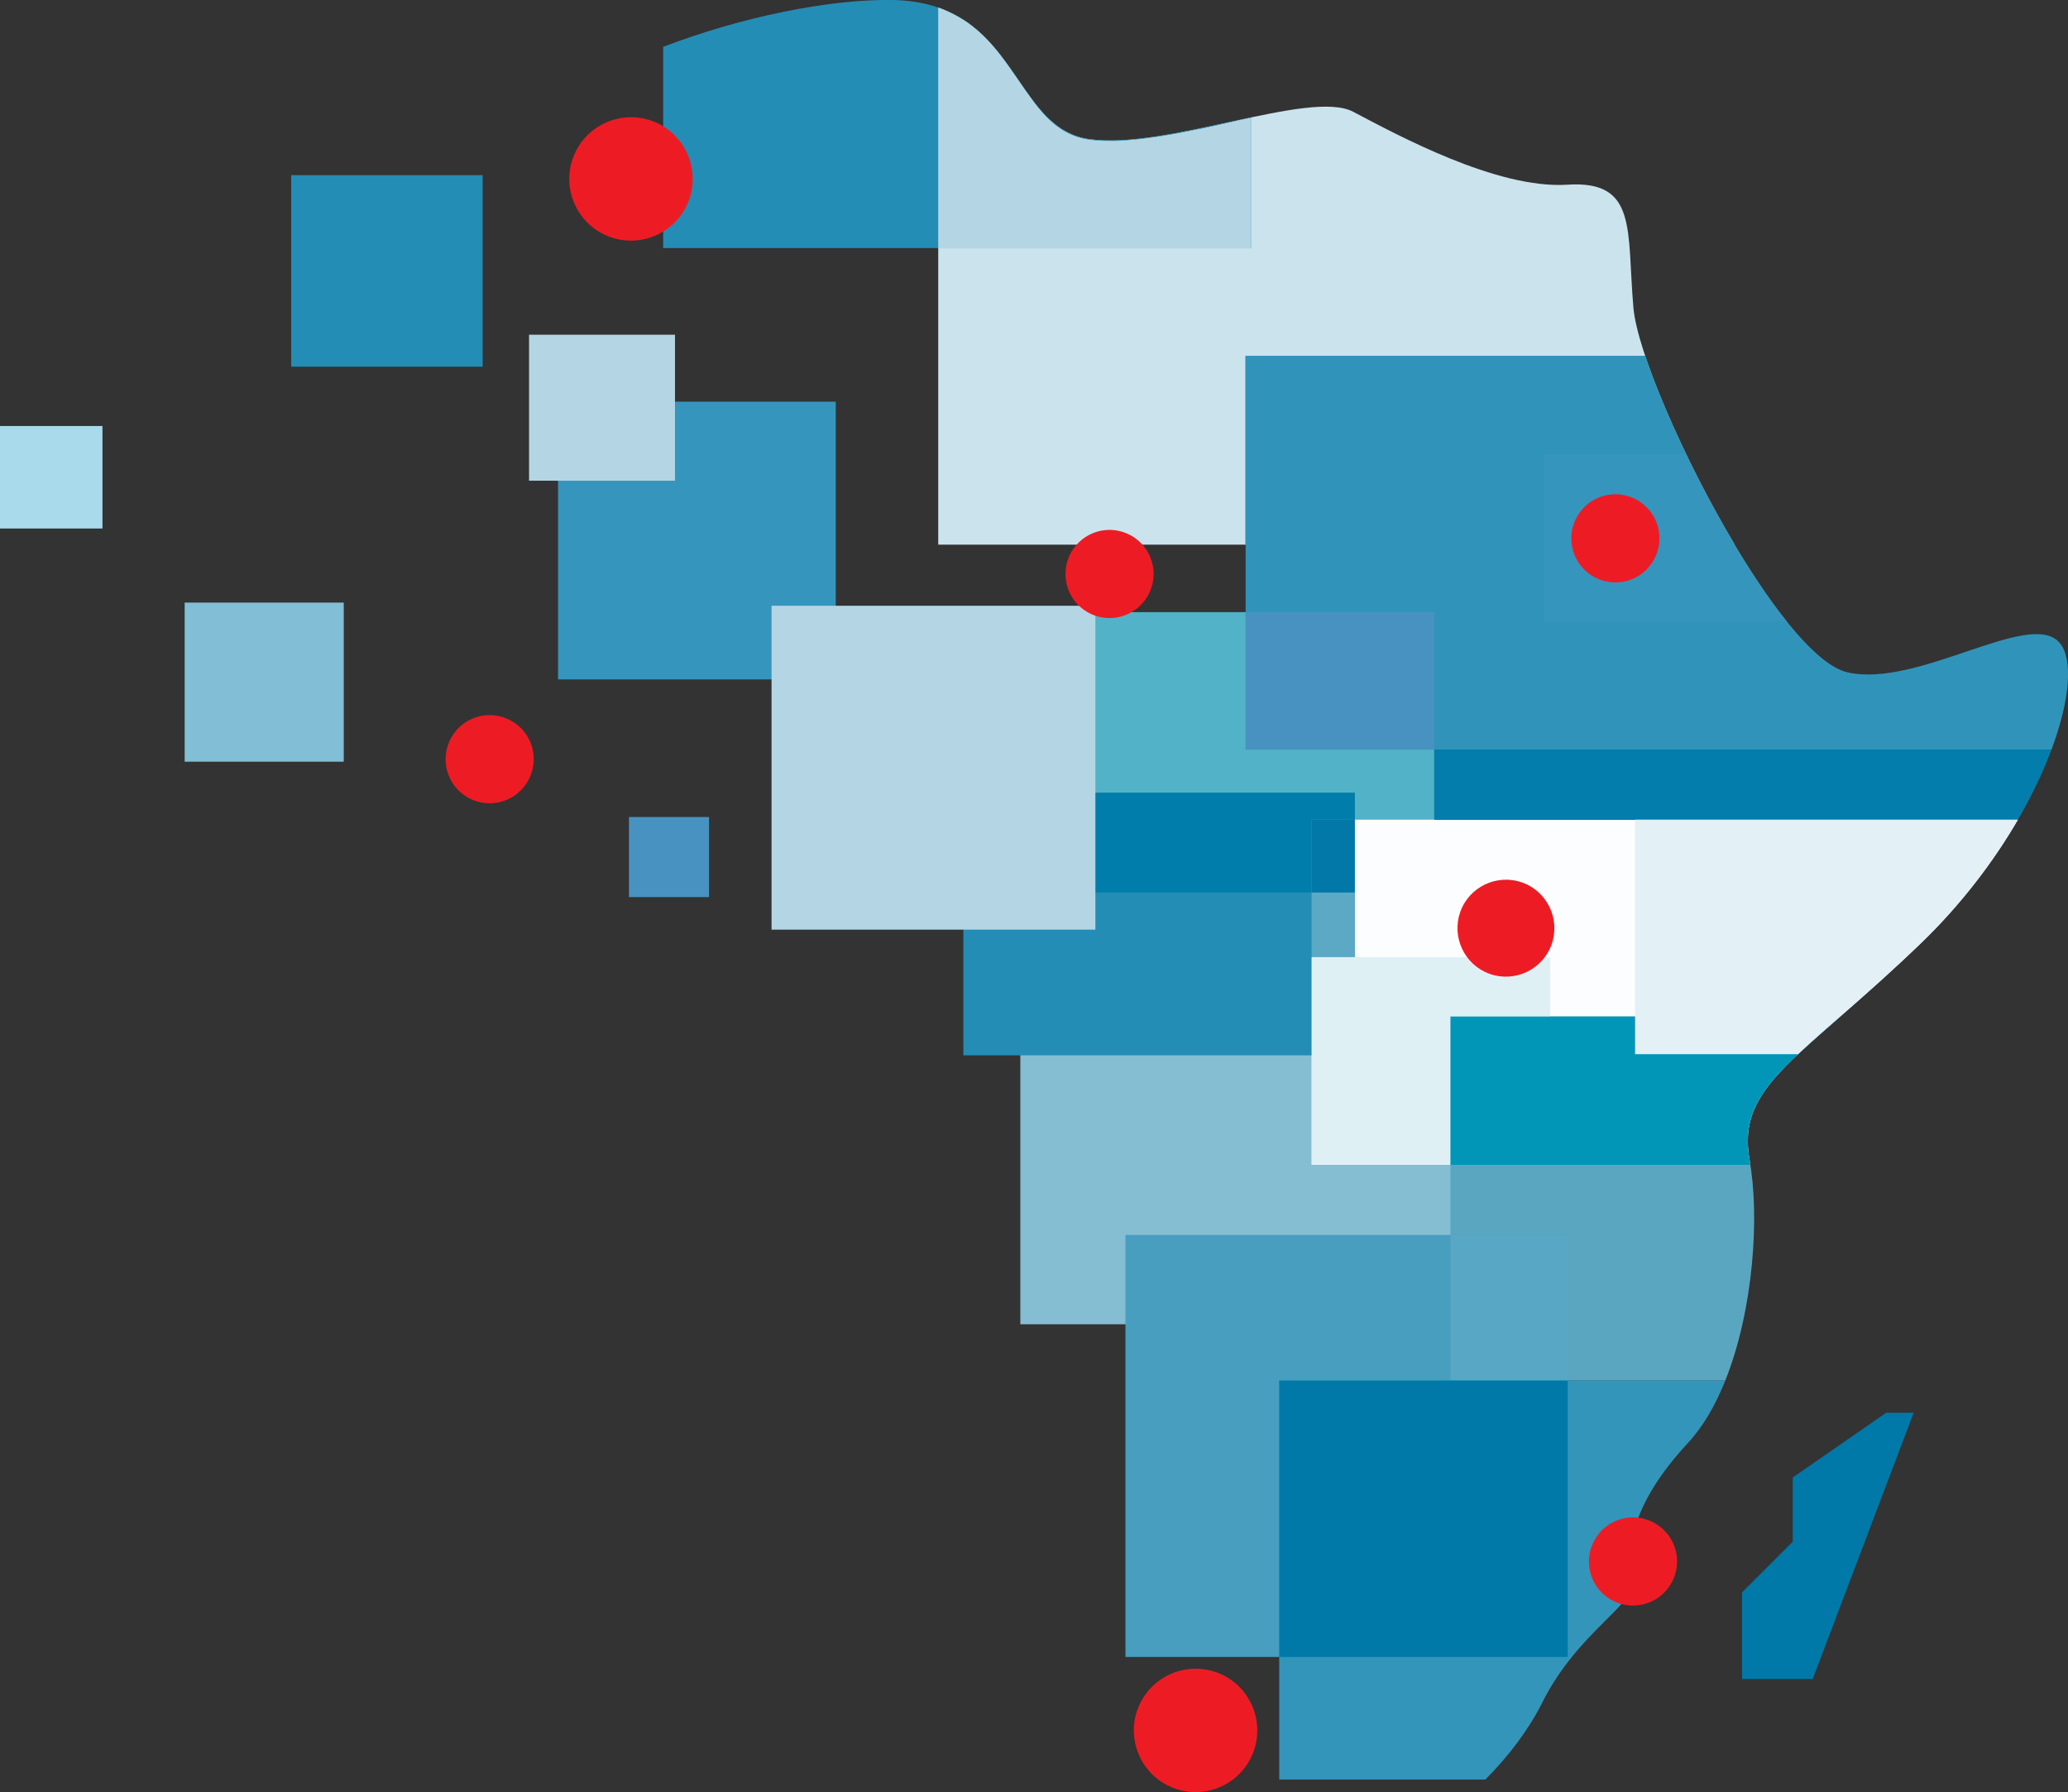 <?xml version="1.0" encoding="UTF-8"?>
<svg id="Layer_1" data-name="Layer 1" xmlns="http://www.w3.org/2000/svg" viewBox="0 0 234.5 203.18">
  <rect x="0" y="0" width="234.5" height="203.18" fill="#333333" stroke="none"/>
  <defs>
    <style>
      .cls-1, .cls-2, .cls-3, .cls-4, .cls-5, .cls-6, .cls-7, .cls-8, .cls-9, .cls-10, .cls-11 {
        fill-rule: evenodd;
      }

      .cls-1, .cls-12 {
        fill: #3695bc;
      }

      .cls-2 {
        fill: #3094ba;
      }

      .cls-3 {
        fill: #5aa6c1;
      }

      .cls-13 {
        fill: #58a8c5;
      }

      .cls-14 {
        fill: #ed1c24;
      }

      .cls-15 {
        fill: #52b2c7;
      }

      .cls-4 {
        fill: #037eac;
      }

      .cls-16 {
        fill: #4892c1;
      }

      .cls-5 {
        fill: #0196b8;
      }

      .cls-17, .cls-10 {
        fill: #b4d6e4;
      }

      .cls-18, .cls-6 {
        fill: #248db6;
      }

      .cls-19 {
        fill: #007dab;
      }

      .cls-20 {
        fill: #0079a8;
      }

      .cls-21 {
        fill: #479ebf;
      }

      .cls-22 {
        fill: #a9daeb;
      }

      .cls-23 {
        fill: #0178a7;
      }

      .cls-24 {
        fill: #85bdd3;
      }

      .cls-25 {
        fill: #dff0f5;
      }

      .cls-26 {
        fill: #5ca9c6;
      }

      .cls-7 {
        fill: #cbe3ed;
      }

      .cls-8 {
        fill: #3395ba;
      }

      .cls-9 {
        fill: #fbfdff;
      }

      .cls-27 {
        fill: #82bed5;
      }

      .cls-11 {
        fill: #e3f0f5;
      }
    </style>
  </defs>
  <g>
    <path class="cls-7" d="M196.7,61.75h-90.31V.86c9.03,3.13,9.51,13.8,17.07,14.91,8.79,1.29,25.07-5.68,29.98-3.1,4.91,2.58,16.28,8.79,24.29,8.27,8.01-.52,6.72,5.17,7.49,13.95.44,4.98,5.62,17.04,11.48,26.86Z"/>
    <rect class="cls-15" x="121.06" y="69.4" width="41.58" height="31.79"/>
    <path class="cls-2" d="M141.24,40.35h45.31c4.06,12.14,16.18,34.35,22.96,35.88,8.01,1.81,20.67-7.23,24.03-3.36,1.55,1.79,1.23,6.38-.91,12.11h-91.38v-44.63Z"/>
    <path class="cls-2" d="M141.24,40.35h45.31c.06.17.12.34.18.52l.02.06v.02s.01,0,.01,0l.18.5.05.14.15.43.03.09v.03s.22.56.22.56l.02.04c.15.39.3.79.46,1.19l.07.17.16.39.06.15.02.05.22.53.07.18.21.51.02.06.03.06.19.45v.02s.16.36.16.36l.11.24.13.3.2.46v.02s.16.34.16.34l.12.26.14.31.22.47.02.05.12.26.15.33.14.31.23.48.2.41.07.15.19.4.23.48c.31.64.64,1.29.96,1.93h0c.24.47.47.94.72,1.4l.07.13.22.42.26.48c.34.64.69,1.28,1.05,1.92h0c.62,1.12,1.25,2.22,1.89,3.3h-55.46v-21.4Z"/>
    <rect class="cls-16" x="141.24" y="69.4" width="21.4" height="15.59"/>
    <path class="cls-6" d="M141.85,13.31v14.81h-66.65V5.31C84.05,1.93,94.03-.12,101.23,0c14.21.26,13.44,14.47,22.22,15.76,4.89.72,12.11-1.13,18.4-2.46Z"/>
    <path class="cls-10" d="M106.39,28.12V.86h0s.14.05.14.05c.11.04.21.08.31.12l.2.08c.08.03.16.06.24.1l.2.09.23.11.19.09.22.11.19.1c.07.04.14.08.22.12l.17.1c.09.05.17.1.26.15.09.06.19.11.28.17.06.04.13.08.19.12.06.04.12.08.18.12l.19.13.16.12.18.14.17.13.17.14.16.13.18.15.15.13.17.15.13.12h0s.11.11.11.11l.18.17.14.14.16.16.15.16.13.14.15.16.15.17.11.13.16.18.12.14.15.18.1.12h0c.08.11.16.2.24.3h0s.14.19.14.19l.11.14.14.19.1.13.15.2.09.12.15.2.08.11.16.23.2.29v.02s.22.3.22.3l.02.03.19.27.06.08.15.22.09.13.12.17.12.18.08.12.16.23.05.07.19.27v.02s.22.29.22.29l.02.03c.16.22.32.44.47.66h0s.2.27.2.27l.08.11.14.19.07.1.2.26.03.04c.08.1.15.19.23.28v.02s.07.06.07.06l.18.22.06.07.18.21.07.08.17.18.09.1.16.16.09.09c.06.06.12.12.18.17l.08.07c.09.08.18.16.26.23l.02.02c.08.07.17.14.25.21l.09.07c.06.05.12.09.18.14l.11.08.18.13.1.07.19.12.11.07c.07.04.13.08.2.11l.11.06c.1.05.2.11.3.16h0s.03.01.03.01c.09.05.19.09.29.13l.12.05c.07.03.15.06.22.09l.12.04c.07.03.15.05.22.08l.13.04c.07.02.15.04.22.06l.15.04c.08.02.17.04.25.06l.11.02c.13.03.25.05.38.07.13.02.26.04.4.05h.03c.13.02.26.03.39.04h.05c.13.02.27.03.4.03h.04c.13,0,.27.02.4.02h.07c.14,0,.27,0,.41.01h0c.14,0,.28,0,.42,0h.06c.14,0,.29,0,.44,0h.03c.15,0,.29-.01.44-.02h.06c.15,0,.3-.02.44-.03h.04s.46-.04.46-.04h0s.01,0,.01,0c.33-.03.66-.06.99-.09h.01c.68-.07,1.37-.17,2.07-.27h.03s.46-.08.46-.08h.07s.14-.03.14-.03c.3-.05.6-.1.9-.15h.03s.54-.1.54-.1h.03c.9-.17,1.81-.35,2.72-.54h.04c.35-.08.71-.16,1.07-.23l.16-.03.31-.07.08-.02.23-.05.31-.07h.02s.29-.07.29-.07l.26-.06h.04s.3-.08.3-.08l.2-.04.11-.02.3-.07.13-.03.17-.04.3-.07.07-.02.23-.05.3-.06h.01s.29-.06.29-.06l.3-.06.3-.06v14.81h-35.46ZM125.23,15.92c.14,0,.27,0,.41,0h-.41ZM136.1,14.55c.36-.07.71-.15,1.07-.22l-1.07.22Z"/>
    <rect class="cls-24" x="115.7" y="108.52" width="60.08" height="41.62"/>
    <path class="cls-9" d="M148.73,92.93h80.09c-2.72,4.69-6.41,9.59-11.04,14.05-13.7,13.18-20.93,16.02-19.38,24.55.03.17.06.35.09.53h-49.75v-39.13Z"/>
    <rect class="cls-18" x="109.24" y="89.87" width="44.38" height="29.78"/>
    <rect class="cls-19" x="121.07" y="89.87" width="32.56" height="11.32"/>
    <rect class="cls-26" x="148.73" y="92.93" width="4.89" height="26.72"/>
    <rect class="cls-23" x="148.73" y="92.93" width="4.89" height="8.26"/>
    <path class="cls-4" d="M162.64,92.93h66.18c1.61-2.77,2.88-5.46,3.8-7.94h-69.98v7.94Z"/>
    <rect class="cls-12" x="63.28" y="45.54" width="31.49" height="31.49"/>
    <rect class="cls-18" x="33.02" y="19.86" width="21.71" height="21.71"/>
    <rect class="cls-17" x="59.99" y="37.95" width="16.55" height="16.55"/>
    <rect class="cls-17" x="87.49" y="68.68" width="36.72" height="36.72"/>
    <rect class="cls-27" x="20.94" y="68.32" width="18.04" height="18.04"/>
    <rect class="cls-22" y="48.3" width="11.62" height="11.62"/>
    <rect class="cls-16" x="71.32" y="92.63" width="9.08" height="9.08"/>
    <path class="cls-3" d="M208.68,115.25h-44.21v41.27h31.17c3.2-8.01,3.91-18.64,2.75-24.98-1.16-6.38,2.59-9.57,10.29-16.29Z"/>
    <rect class="cls-25" x="148.73" y="108.52" width="27.05" height="23.54"/>
    <path class="cls-5" d="M208.68,115.25h-44.21v16.82h34.01c-.03-.18-.06-.36-.09-.53-1.16-6.38,2.59-9.57,10.29-16.29Z"/>
    <rect class="cls-21" x="127.62" y="140.01" width="50.15" height="47.85"/>
    <rect class="cls-13" x="164.47" y="140.01" width="13.3" height="16.51"/>
    <path class="cls-8" d="M195.64,156.52h-50.58v45.24h23.37c2.76-2.77,4.98-5.78,6.45-8.72,4.13-8.27,11.11-11.37,10.34-14.21-.78-2.84-.52-8.01,6.2-15.25,1.72-1.85,3.12-4.3,4.22-7.06Z"/>
    <rect class="cls-20" x="145.06" y="156.52" width="32.71" height="31.34"/>
    <path class="cls-11" d="M203.88,119.52h-18.47v-26.59h43.41c-2.72,4.69-6.41,9.59-11.04,14.05-5.89,5.66-10.58,9.42-13.89,12.54Z"/>
    <path class="cls-1" d="M175.01,51.5h16.18c3.3,6.84,7.5,14.07,11.41,18.95h-27.59v-18.95Z"/>
  </g>
  <path class="cls-14" d="M128.98,193.82c-1.3,3.63.59,7.65,4.23,8.95,3.63,1.3,7.65-.59,8.95-4.22,1.3-3.63-.59-7.65-4.22-8.95-3.63-1.3-7.65.59-8.95,4.22Z"/>
  <path class="cls-14" d="M165.59,103.38c-1.02,2.85.47,6.01,3.32,7.03,2.85,1.02,6.01-.47,7.03-3.32,1.02-2.86-.47-6.01-3.32-7.03-2.85-1.02-6.01.46-7.03,3.32Z"/>
  <path class="cls-14" d="M64.96,17.92c-1.3,3.63.59,7.65,4.23,8.95,3.63,1.3,7.65-.59,8.95-4.22,1.3-3.63-.59-7.65-4.22-8.95-3.63-1.3-7.65.59-8.95,4.22Z"/>
  <g>
    <path class="cls-14" d="M130.63,63.73c-.74-2.65-3.5-4.21-6.16-3.47-2.65.74-4.21,3.5-3.47,6.16.74,2.66,3.5,4.21,6.16,3.47,2.65-.74,4.21-3.51,3.47-6.16Z"/>
    <path class="cls-14" d="M60.34,84.73c-.74-2.65-3.5-4.21-6.16-3.47-2.65.74-4.21,3.5-3.47,6.16.74,2.66,3.5,4.21,6.16,3.47,2.65-.74,4.21-3.51,3.47-6.16Z"/>
    <path class="cls-14" d="M187.99,59.69c-.74-2.65-3.5-4.21-6.16-3.47-2.65.74-4.21,3.5-3.47,6.16.74,2.66,3.5,4.21,6.16,3.47,2.65-.74,4.21-3.51,3.47-6.16Z"/>
    <path class="cls-14" d="M189.99,175.69c-.74-2.65-3.5-4.21-6.16-3.47-2.65.74-4.21,3.5-3.47,6.16.74,2.66,3.5,4.21,6.16,3.47,2.65-.74,4.21-3.51,3.47-6.16Z"/>
  </g>
  <polyline class="cls-20" points="212.87 160.17 217 160.17 205.55 190.36 197.54 190.36 197.54 180.54 203.29 174.79 203.29 167.51 213.89 160.17"/>
</svg>